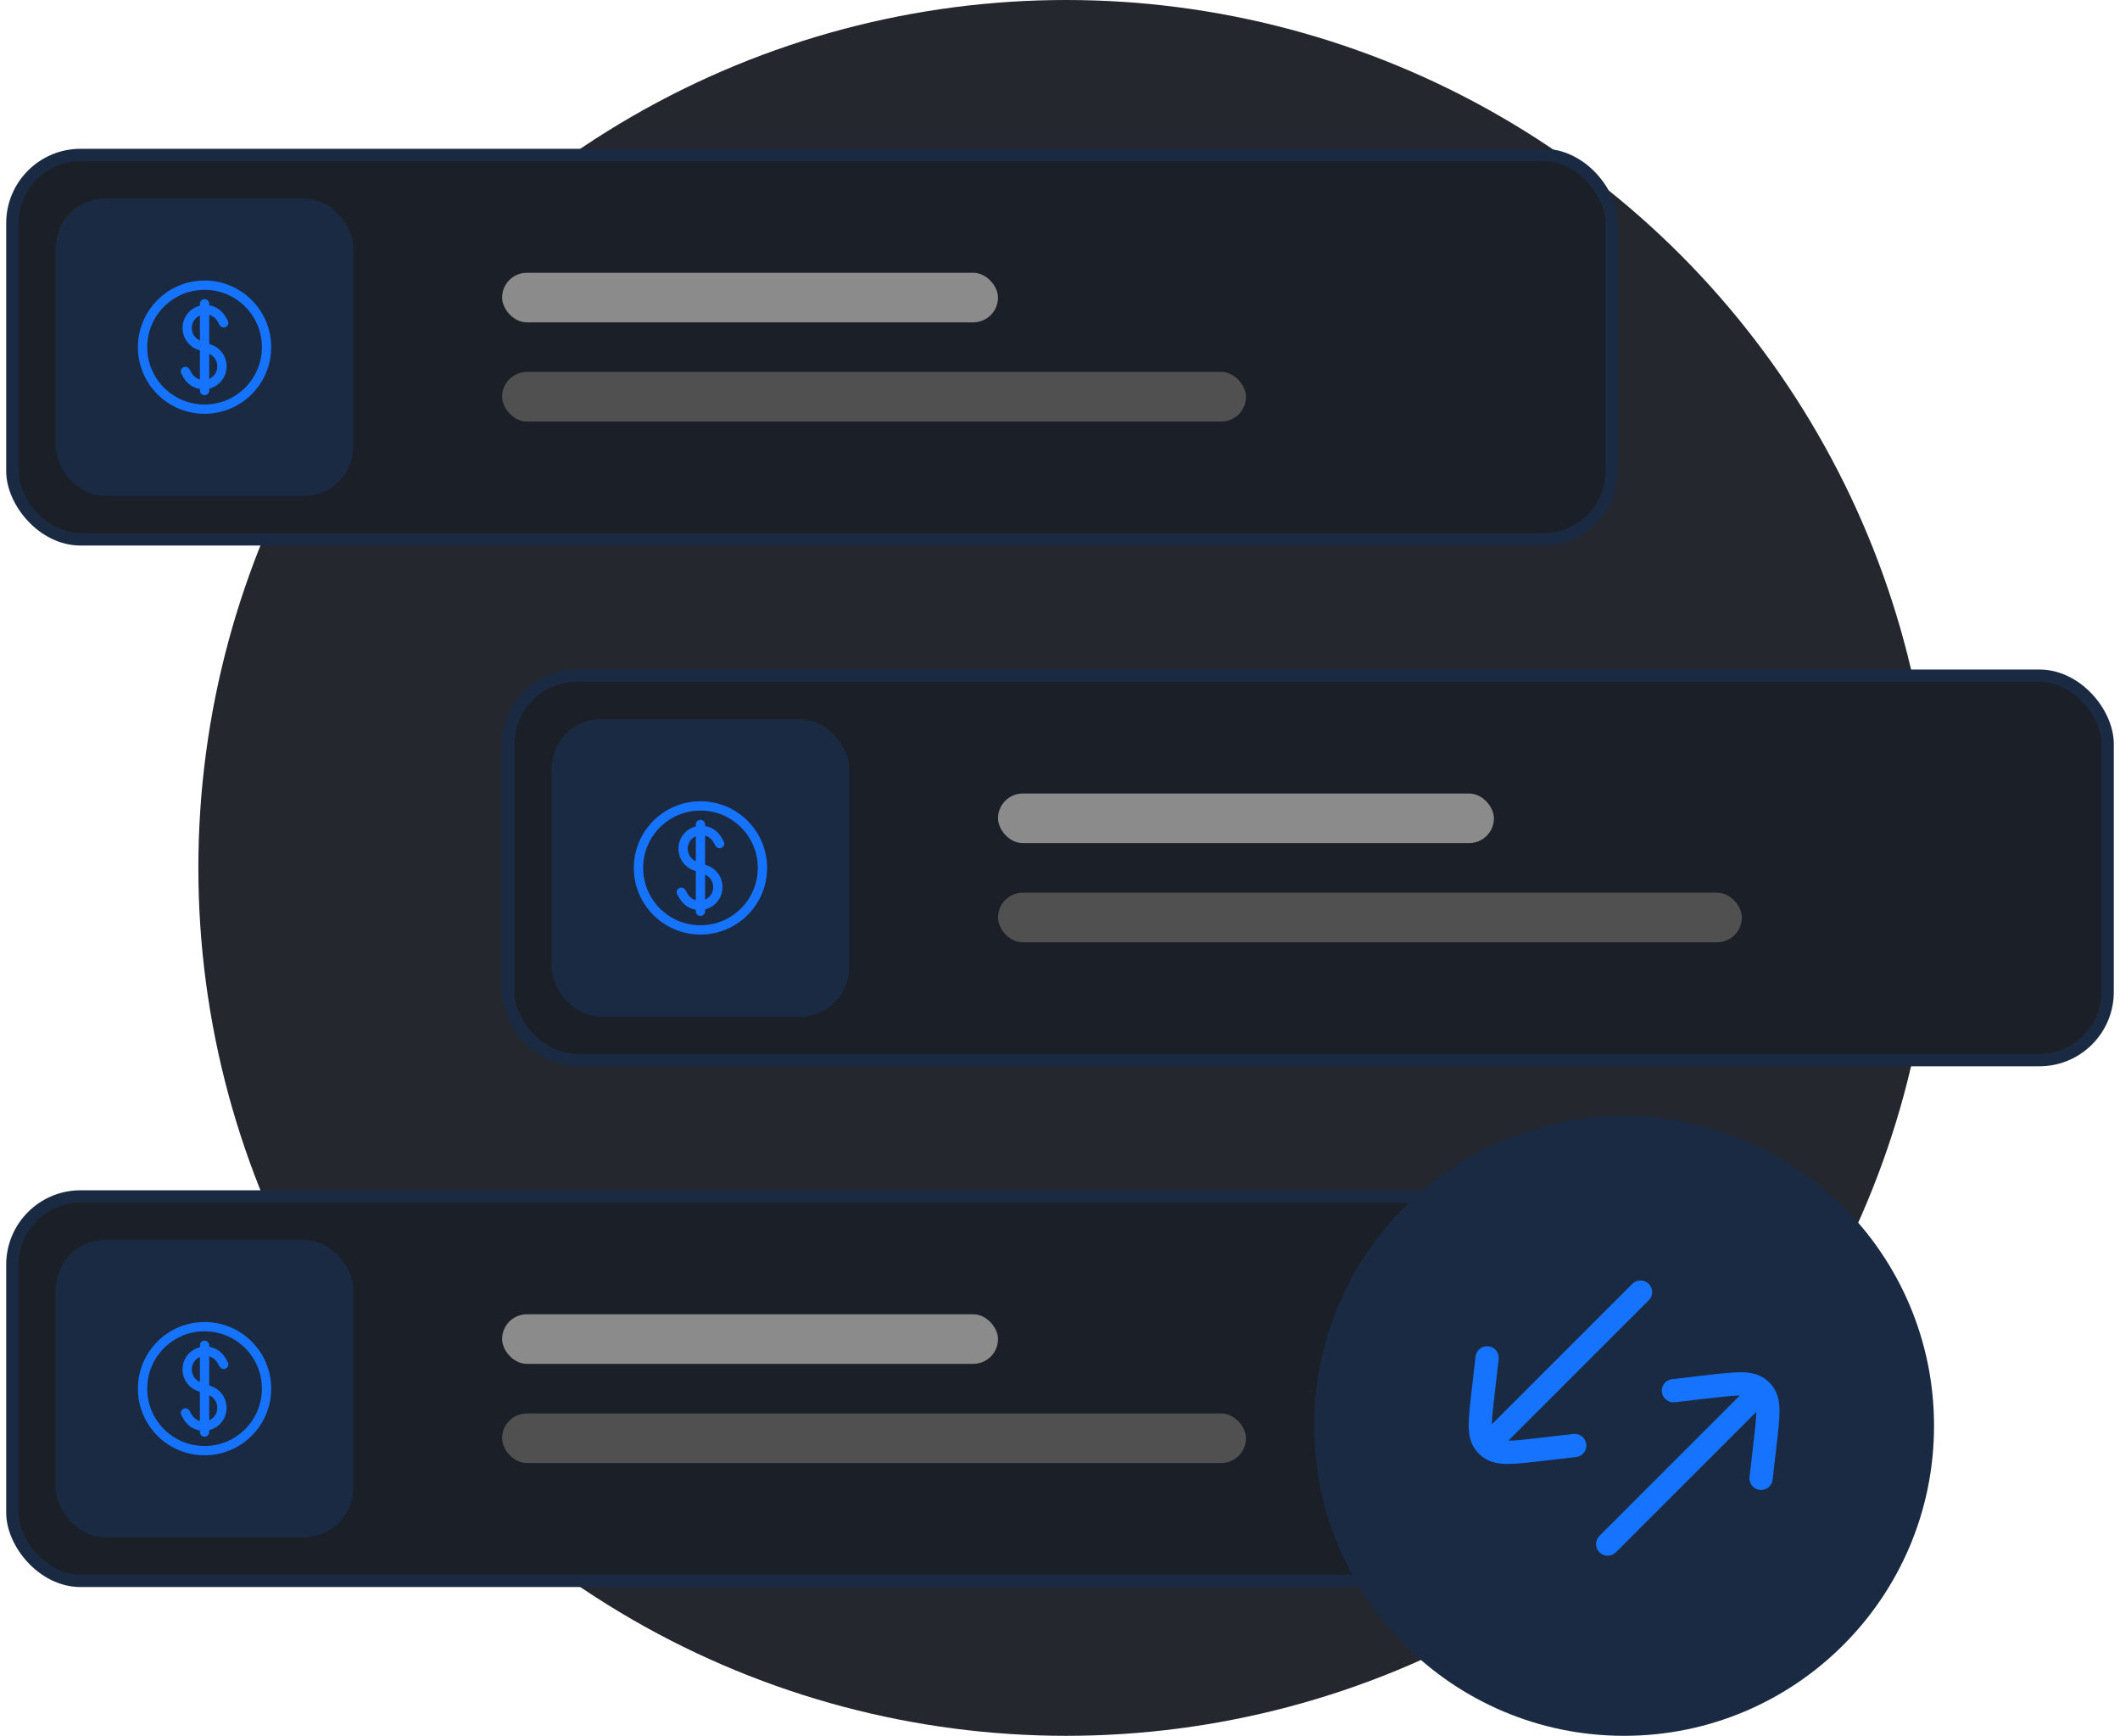 <svg width="171" height="140" viewBox="0 0 171 140" fill="none" xmlns="http://www.w3.org/2000/svg">
<circle cx="86" cy="70" r="70" fill="#24272E"/>
<rect x="1" y="12.5" width="129" height="31" rx="5.5" fill="#1B2028"/>
<rect x="4.5" y="16" width="24" height="24" rx="4" fill="#1A2A42"/>
<path fill-rule="evenodd" clip-rule="evenodd" d="M16.875 24.5C16.875 24.293 16.707 24.125 16.5 24.125C16.293 24.125 16.125 24.293 16.125 24.5V24.654C15.962 24.695 15.801 24.759 15.649 24.847C14.288 25.633 14.461 27.649 15.936 28.192L16.125 28.262V30.61C15.858 30.534 15.619 30.358 15.469 30.099L15.281 29.774C15.178 29.595 14.948 29.533 14.769 29.637C14.59 29.74 14.528 29.97 14.632 30.149L14.819 30.474C15.109 30.975 15.596 31.29 16.125 31.377V31.5C16.125 31.707 16.293 31.875 16.5 31.875C16.707 31.875 16.875 31.707 16.875 31.5V31.346C17.038 31.305 17.199 31.241 17.351 31.153C18.712 30.367 18.539 28.351 17.064 27.808L16.875 27.738L16.875 25.39C17.142 25.466 17.381 25.642 17.531 25.901L17.719 26.226C17.822 26.405 18.052 26.467 18.231 26.363C18.41 26.26 18.472 26.03 18.368 25.851L18.181 25.526C17.891 25.025 17.404 24.71 16.875 24.623V24.5ZM16.024 25.497C16.057 25.477 16.091 25.46 16.125 25.445L16.125 27.46C15.312 27.101 15.235 25.952 16.024 25.497ZM16.976 30.503C16.943 30.523 16.909 30.54 16.875 30.555V28.54C17.689 28.899 17.765 30.048 16.976 30.503Z" fill="#1573FE"/>
<path fill-rule="evenodd" clip-rule="evenodd" d="M16.5 22.625C13.531 22.625 11.125 25.032 11.125 28C11.125 30.968 13.531 33.375 16.5 33.375C19.468 33.375 21.875 30.968 21.875 28C21.875 25.032 19.468 22.625 16.5 22.625ZM11.875 28C11.875 25.446 13.946 23.375 16.5 23.375C19.054 23.375 21.125 25.446 21.125 28C21.125 30.554 19.054 32.625 16.5 32.625C13.946 32.625 11.875 30.554 11.875 28Z" fill="#1573FE"/>
<rect x="40.5" y="22" width="40" height="4" rx="2" fill="#8B8B8B"/>
<rect x="40.5" y="30" width="60" height="4" rx="2" fill="#505050"/>
<rect x="1" y="12.5" width="129" height="31" rx="5.5" stroke="#1A2A42"/>
<rect x="1" y="96.5" width="129" height="31" rx="5.5" fill="#1B2028"/>
<rect x="4.5" y="100" width="24" height="24" rx="4" fill="#1A2A42"/>
<path fill-rule="evenodd" clip-rule="evenodd" d="M16.875 108.5C16.875 108.293 16.707 108.125 16.5 108.125C16.293 108.125 16.125 108.293 16.125 108.5V108.654C15.962 108.695 15.801 108.759 15.649 108.847C14.288 109.633 14.461 111.649 15.936 112.192L16.125 112.262V114.61C15.858 114.534 15.619 114.358 15.469 114.099L15.281 113.774C15.178 113.595 14.948 113.533 14.769 113.637C14.59 113.74 14.528 113.97 14.632 114.149L14.819 114.474C15.109 114.975 15.596 115.29 16.125 115.377V115.5C16.125 115.707 16.293 115.875 16.5 115.875C16.707 115.875 16.875 115.707 16.875 115.5V115.346C17.038 115.305 17.199 115.241 17.351 115.153C18.712 114.367 18.539 112.351 17.064 111.808L16.875 111.738L16.875 109.39C17.142 109.466 17.381 109.641 17.531 109.901L17.719 110.226C17.822 110.405 18.052 110.467 18.231 110.363C18.41 110.26 18.472 110.03 18.368 109.851L18.181 109.526C17.891 109.025 17.404 108.71 16.875 108.623V108.5ZM16.024 109.497C16.057 109.478 16.091 109.46 16.125 109.445L16.125 111.46C15.312 111.101 15.235 109.952 16.024 109.497ZM16.976 114.503C16.943 114.523 16.909 114.54 16.875 114.555V112.54C17.689 112.899 17.765 114.048 16.976 114.503Z" fill="#1573FE"/>
<path fill-rule="evenodd" clip-rule="evenodd" d="M16.5 106.625C13.531 106.625 11.125 109.031 11.125 112C11.125 114.969 13.531 117.375 16.5 117.375C19.468 117.375 21.875 114.969 21.875 112C21.875 109.031 19.468 106.625 16.5 106.625ZM11.875 112C11.875 109.446 13.946 107.375 16.5 107.375C19.054 107.375 21.125 109.446 21.125 112C21.125 114.554 19.054 116.625 16.5 116.625C13.946 116.625 11.875 114.554 11.875 112Z" fill="#1573FE"/>
<rect x="40.5" y="106" width="40" height="4" rx="2" fill="#8B8B8B"/>
<rect x="40.5" y="114" width="60" height="4" rx="2" fill="#505050"/>
<rect x="1" y="96.5" width="129" height="31" rx="5.5" stroke="#1A2A42"/>
<rect x="41" y="54.5" width="129" height="31" rx="5.5" fill="#1B2028"/>
<rect x="44.5" y="58" width="24" height="24" rx="4" fill="#1A2A42"/>
<path fill-rule="evenodd" clip-rule="evenodd" d="M56.875 66.5C56.875 66.293 56.707 66.125 56.5 66.125C56.293 66.125 56.125 66.293 56.125 66.5V66.654C55.962 66.695 55.801 66.759 55.649 66.847C54.288 67.633 54.461 69.649 55.936 70.192L56.125 70.262V72.61C55.858 72.534 55.619 72.359 55.469 72.099L55.281 71.774C55.178 71.595 54.948 71.533 54.769 71.637C54.59 71.74 54.528 71.97 54.632 72.149L54.819 72.474C55.109 72.975 55.596 73.29 56.125 73.377V73.5C56.125 73.707 56.293 73.875 56.5 73.875C56.707 73.875 56.875 73.707 56.875 73.5V73.346C57.038 73.305 57.199 73.241 57.351 73.153C58.712 72.367 58.539 70.35 57.065 69.808L56.875 69.738L56.875 67.39C57.142 67.466 57.382 67.641 57.531 67.901L57.719 68.226C57.822 68.405 58.052 68.467 58.231 68.363C58.41 68.26 58.472 68.03 58.368 67.851L58.181 67.526C57.891 67.025 57.404 66.71 56.875 66.623V66.5ZM56.024 67.497C56.057 67.478 56.091 67.46 56.125 67.445L56.125 69.46C55.312 69.101 55.235 67.952 56.024 67.497ZM56.976 72.503C56.943 72.522 56.909 72.54 56.875 72.555V70.54C57.689 70.899 57.765 72.048 56.976 72.503Z" fill="#1573FE"/>
<path fill-rule="evenodd" clip-rule="evenodd" d="M56.5 64.625C53.532 64.625 51.125 67.031 51.125 70C51.125 72.969 53.532 75.375 56.5 75.375C59.468 75.375 61.875 72.969 61.875 70C61.875 67.031 59.468 64.625 56.5 64.625ZM51.875 70C51.875 67.446 53.946 65.375 56.5 65.375C59.054 65.375 61.125 67.446 61.125 70C61.125 72.554 59.054 74.625 56.5 74.625C53.946 74.625 51.875 72.554 51.875 70Z" fill="#1573FE"/>
<rect x="80.5" y="64" width="40" height="4" rx="2" fill="#8B8B8B"/>
<rect x="80.5" y="72" width="60" height="4" rx="2" fill="#505050"/>
<rect x="41" y="54.5" width="129" height="31" rx="5.5" stroke="#1A2A42"/>
<circle cx="131" cy="115" r="25" fill="#1A2A42"/>
<g clip-path="url(#clip0_458_327)">
<path d="M140.363 110.678C141.079 110.677 141.773 110.776 142.36 111.202C142.485 111.293 142.603 111.393 142.712 111.502C142.821 111.611 142.921 111.729 143.012 111.854C143.438 112.441 143.537 113.135 143.535 113.851C143.534 114.548 143.432 115.427 143.309 116.493L142.98 119.344C142.921 119.858 142.455 120.227 141.941 120.167C141.427 120.108 141.058 119.643 141.117 119.129L141.44 116.335C141.569 115.219 141.656 114.454 141.66 113.879L130.337 125.202C129.971 125.568 129.378 125.568 129.011 125.202C128.645 124.836 128.645 124.243 129.011 123.877L140.334 112.554C139.76 112.558 138.995 112.645 137.879 112.774L135.085 113.096C134.571 113.156 134.106 112.787 134.046 112.273C133.987 111.758 134.356 111.293 134.87 111.234L137.721 110.904C138.786 110.781 139.666 110.68 140.363 110.678Z" fill="#1573FE"/>
<path d="M132.989 104.873C133.355 104.507 133.355 103.913 132.989 103.547C132.623 103.181 132.029 103.181 131.663 103.547L120.34 114.87C120.344 114.296 120.431 113.53 120.56 112.415L120.883 109.621C120.942 109.107 120.574 108.642 120.059 108.582C119.545 108.523 119.08 108.891 119.02 109.406L118.691 112.256C118.568 113.322 118.466 114.201 118.465 114.899C118.464 115.615 118.563 116.308 118.989 116.896C119.079 117.021 119.18 117.138 119.289 117.247C119.398 117.356 119.515 117.457 119.64 117.547C120.228 117.973 120.921 118.073 121.637 118.071C122.335 118.07 123.214 117.968 124.28 117.845L127.13 117.516C127.645 117.456 128.013 116.991 127.954 116.477C127.895 115.963 127.429 115.594 126.915 115.653L124.121 115.976C123.006 116.105 122.241 116.192 121.666 116.196L132.989 104.873Z" fill="#1573FE"/>
</g>
<defs>
<clipPath id="clip0_458_327">
<rect width="30" height="30" fill="white" transform="translate(116 100)"/>
</clipPath>
</defs>
</svg>
